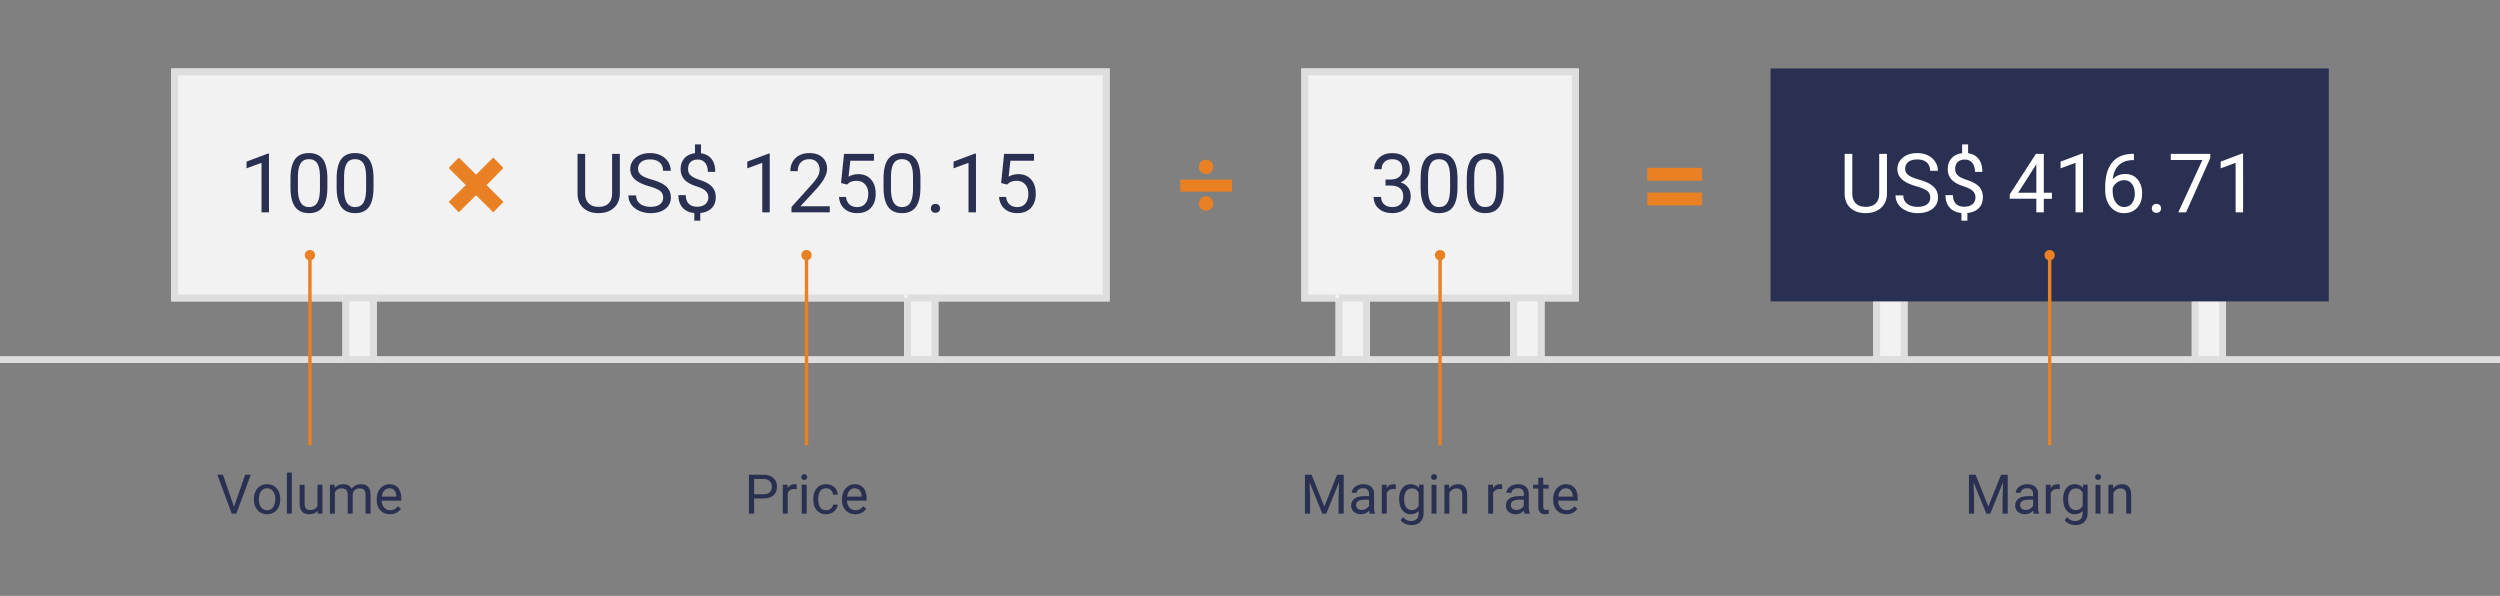 <svg width="730" height="174" viewBox="0 0 730 174" xmlns="http://www.w3.org/2000/svg" xmlns:xlink="http://www.w3.org/1999/xlink"><rect x="0" y="0" width="730" height="174" fill="#808080" stroke="none"/><title>mr2</title><defs><path id="a" d="M0 0h274v68H0z"/><path id="b" d="M50 66h10v20H50z"/><path id="c" d="M214 66h10v20h-10z"/><path id="d" d="M0 0h81v68H0z"/><path id="e" d="M10 66h10v20H10z"/><path id="f" d="M61 66h10v20H61z"/><path id="g" d="M30 66h10v20H30z"/><path id="h" d="M123 66h10v20h-10z"/></defs><g fill="none" fill-rule="evenodd"><path fill="#DEDEDE" d="M0 104h730v2H0z"/><g transform="translate(50 20)"><use fill="#F2F2F2" xlink:href="#a"/><path stroke="#DEDEDE" stroke-width="2" d="M1 1v66h272V1H1z"/></g><g transform="translate(50 20)"><use fill="#F2F2F2" xlink:href="#b"/><path stroke="#DEDEDE" stroke-width="2" d="M51 67v18h8V67h-8z"/></g><g transform="translate(50 20)"><use fill="#F2F2F2" xlink:href="#c"/><path stroke="#DEDEDE" stroke-width="2" d="M215 67v18h8V67h-8z"/></g><path d="M147 49.057L144.026 46 139 50.994 133.974 46 131 49.057l5.026 4.994L131 58.943 133.974 62 139 57.006 144.026 62 147 58.943l-4.923-4.892z" fill="#E98024"/><path d="M78.543 62h-2.18V47.55l-4.37 1.606v-1.968l6.21-2.333h.34V62zm17.05-7.277c0 2.539-.433 4.425-1.3 5.66-.867 1.234-2.223 1.851-4.066 1.851-1.82 0-3.168-.603-4.043-1.81s-1.329-3.01-1.36-5.408V52.12c0-2.508.434-4.371 1.301-5.59.867-1.219 2.227-1.828 4.078-1.828 1.836 0 3.188.588 4.055 1.764.867 1.176 1.312 2.99 1.336 5.443v2.813zm-2.167-2.965c0-1.836-.258-3.174-.774-4.014-.515-.84-1.332-1.26-2.449-1.26-1.11 0-1.918.418-2.426 1.254-.507.836-.77 2.121-.785 3.856v3.468c0 1.844.268 3.206.803 4.084.535.88 1.346 1.319 2.432 1.319 1.07 0 1.865-.414 2.384-1.242.52-.828.791-2.133.815-3.914v-3.551zm15.644 2.965c0 2.539-.433 4.425-1.3 5.66-.868 1.234-2.223 1.851-4.067 1.851-1.82 0-3.168-.603-4.043-1.81s-1.328-3.01-1.36-5.408V52.12c0-2.508.434-4.371 1.302-5.59.867-1.219 2.226-1.828 4.078-1.828 1.836 0 3.187.588 4.054 1.764.868 1.176 1.313 2.99 1.336 5.443v2.813zm-2.168-2.965c0-1.836-.257-3.174-.773-4.014-.516-.84-1.332-1.26-2.45-1.26-1.109 0-1.917.418-2.425 1.254-.508.836-.77 2.121-.785 3.856v3.468c0 1.844.267 3.206.802 4.084.536.88 1.346 1.319 2.432 1.319 1.07 0 1.865-.414 2.385-1.242.52-.828.79-2.133.814-3.914v-3.551zM180.992 44.938v11.601c-.008 1.61-.513 2.926-1.517 3.95-1.004 1.023-2.366 1.597-4.084 1.722l-.598.023c-1.867 0-3.355-.504-4.465-1.511-1.11-1.008-1.672-2.395-1.687-4.16V44.937h2.226v11.555c0 1.235.34 2.194 1.02 2.877.68.684 1.648 1.026 2.906 1.026 1.273 0 2.248-.34 2.924-1.02.676-.68 1.013-1.637 1.013-2.871V44.938h2.262zm8.578 9.457c-1.93-.555-3.334-1.237-4.213-2.045-.878-.809-1.318-1.807-1.318-2.995 0-1.343.537-2.455 1.611-3.334 1.075-.878 2.471-1.318 4.19-1.318 1.172 0 2.217.227 3.135.68.918.453 1.629 1.078 2.132 1.875.504.797.756 1.668.756 2.613h-2.261c0-1.031-.329-1.842-.985-2.432-.656-.59-1.582-.884-2.777-.884-1.11 0-1.975.244-2.596.732s-.931 1.166-.931 2.033c0 .696.294 1.284.884 1.764.59.48 1.594.92 3.012 1.318 1.418.399 2.527.838 3.328 1.319.8.48 1.395 1.04 1.781 1.681.387.641.58 1.395.58 2.262 0 1.383-.539 2.49-1.617 3.322-1.078.832-2.52 1.248-4.324 1.248a8.02 8.02 0 0 1-3.281-.673c-1.016-.45-1.799-1.065-2.35-1.846-.55-.781-.826-1.668-.826-2.66h2.262c0 1.03.38 1.845 1.142 2.443.762.598 1.78.897 3.053.897 1.188 0 2.098-.243 2.73-.727.633-.484.95-1.145.95-1.98 0-.836-.293-1.483-.88-1.94-.585-.457-1.648-.908-3.187-1.353zm17.262 3.21c0-.718-.252-1.324-.756-1.816s-1.353-.937-2.549-1.336c-1.664-.508-2.877-1.17-3.638-1.986-.762-.817-1.143-1.854-1.143-3.112 0-1.28.373-2.332 1.12-3.152.745-.82 1.77-1.308 3.075-1.465v-2.566h1.746v2.578c1.313.18 2.334.73 3.065 1.652.73.922 1.096 2.184 1.096 3.785h-2.157c0-1.101-.261-1.976-.785-2.624-.523-.649-1.23-.973-2.12-.973-.93 0-1.641.24-2.134.72-.492.481-.738 1.15-.738 2.01 0 .797.26 1.432.78 1.905.519.472 1.374.902 2.566 1.289 1.191.386 2.12.812 2.789 1.277.668.465 1.16 1.006 1.476 1.623.317.617.475 1.34.475 2.168 0 1.32-.396 2.383-1.19 3.188-.792.804-1.904 1.28-3.333 1.43v2.237h-1.735V62.2c-1.453-.133-2.592-.65-3.416-1.553-.824-.902-1.236-2.126-1.236-3.673h2.168c0 1.086.285 1.922.855 2.507.57.586 1.38.88 2.426.88 1.024 0 1.828-.247 2.414-.739.586-.492.879-1.164.879-2.016zM224.762 62h-2.18V47.55l-4.371 1.606v-1.968l6.21-2.333h.34V62zm17.531 0h-11.18v-1.559l5.907-6.562c.875-.992 1.478-1.799 1.81-2.42a4.039 4.039 0 0 0 .498-1.928c0-.89-.27-1.62-.808-2.191-.54-.57-1.258-.856-2.157-.856-1.078 0-1.916.307-2.513.92-.598.614-.897 1.467-.897 2.56h-2.168c0-1.57.506-2.839 1.518-3.808 1.011-.969 2.365-1.453 4.06-1.453 1.586 0 2.84.416 3.762 1.248.922.832 1.383 1.94 1.383 3.322 0 1.68-1.07 3.68-3.211 6l-4.57 4.957h8.566V62zm3.293-8.555l.867-8.508h8.742v2.004h-6.902l-.516 4.653c.836-.492 1.785-.739 2.848-.739 1.555 0 2.79.514 3.703 1.541.914 1.028 1.371 2.416 1.371 4.166 0 1.758-.474 3.143-1.424 4.155-.949 1.012-2.275 1.517-3.978 1.517-1.508 0-2.738-.418-3.692-1.254-.953-.835-1.496-1.992-1.628-3.468h2.05c.133.976.48 1.713 1.043 2.209s1.305.744 2.227.744c1.008 0 1.799-.344 2.373-1.031.574-.688.861-1.637.861-2.848 0-1.14-.31-2.057-.931-2.748-.621-.692-1.448-1.037-2.479-1.037-.945 0-1.687.207-2.226.62l-.575.47-1.734-.446zm23.18 1.278c0 2.539-.434 4.425-1.301 5.66-.867 1.234-2.223 1.851-4.067 1.851-1.82 0-3.168-.603-4.043-1.81s-1.328-3.01-1.359-5.408V52.12c0-2.508.434-4.371 1.3-5.59.868-1.219 2.227-1.828 4.079-1.828 1.836 0 3.187.588 4.055 1.764.867 1.176 1.312 2.99 1.336 5.443v2.813zm-2.168-2.965c0-1.836-.258-3.174-.774-4.014-.515-.84-1.332-1.26-2.449-1.26-1.11 0-1.918.418-2.426 1.254-.508.836-.77 2.121-.785 3.856v3.468c0 1.844.268 3.206.803 4.084.535.88 1.345 1.319 2.431 1.319 1.07 0 1.866-.414 2.385-1.242.52-.828.791-2.133.815-3.914v-3.551zm5.215 9.105c0-.375.11-.687.333-.937.223-.25.557-.375 1.002-.375.446 0 .784.125 1.014.375.23.25.346.562.346.937 0 .36-.115.66-.346.903-.23.242-.568.363-1.014.363-.445 0-.779-.121-1.002-.363a1.283 1.283 0 0 1-.334-.903zM284.983 62h-2.18V47.55l-4.37 1.606v-1.968l6.21-2.333h.34V62zm7.348-8.555l.867-8.508h8.742v2.004h-6.902l-.516 4.653c.836-.492 1.786-.739 2.848-.739 1.555 0 2.79.514 3.703 1.541.914 1.028 1.371 2.416 1.371 4.166 0 1.758-.474 3.143-1.424 4.155-.949 1.012-2.275 1.517-3.978 1.517-1.508 0-2.738-.418-3.691-1.254-.954-.835-1.497-1.992-1.63-3.468h2.051c.133.976.48 1.713 1.043 2.209s1.305.744 2.227.744c1.008 0 1.799-.344 2.373-1.031.574-.688.861-1.637.861-2.848 0-1.14-.31-2.057-.931-2.748-.621-.692-1.448-1.037-2.479-1.037-.945 0-1.687.207-2.226.62l-.575.47-1.734-.446z" fill="#2A3052"/><g transform="translate(344 46)" fill="#E98024" fill-rule="nonzero"><path d="M.615 6.442h15.132v3.52H.615z"/><circle cx="8.177" cy="13.44" r="2.105"/><circle cx="8.177" cy="2.737" r="2.105"/></g><g transform="translate(380 20)"><use fill="#F2F2F2" xlink:href="#d"/><path stroke="#DEDEDE" stroke-width="2" d="M1 1v66h79V1H1z"/></g><g transform="translate(380 20)"><use fill="#F2F2F2" xlink:href="#e"/><path stroke="#DEDEDE" stroke-width="2" d="M11 67v18h8V67h-8z"/></g><g transform="translate(380 20)"><use fill="#F2F2F2" xlink:href="#f"/><path stroke="#DEDEDE" stroke-width="2" d="M62 67v18h8V67h-8z"/></g><path d="M404.57 52.414h1.63c1.023-.016 1.827-.285 2.413-.809.586-.523.88-1.23.88-2.12 0-2-.997-3-2.99-3-.937 0-1.685.267-2.243.802-.559.535-.838 1.244-.838 2.127h-2.168c0-1.352.494-2.475 1.482-3.37.989-.894 2.244-1.34 3.768-1.34 1.61 0 2.871.425 3.785 1.276.914.852 1.371 2.036 1.371 3.551 0 .742-.24 1.461-.72 2.157-.481.695-1.135 1.214-1.963 1.558.937.297 1.662.79 2.173 1.477.512.687.768 1.527.768 2.52 0 1.53-.5 2.745-1.5 3.644-1 .898-2.3 1.347-3.902 1.347-1.602 0-2.905-.433-3.909-1.3-1.003-.868-1.505-2.012-1.505-3.434h2.18c0 .898.292 1.617.878 2.156.586.54 1.371.809 2.356.809 1.047 0 1.847-.274 2.402-.82.555-.547.832-1.332.832-2.356 0-.992-.305-1.754-.914-2.285-.61-.531-1.488-.805-2.637-.82h-1.629v-1.77zm21.024 2.309c0 2.539-.434 4.425-1.301 5.66-.867 1.234-2.223 1.851-4.066 1.851-1.82 0-3.168-.603-4.043-1.81s-1.329-3.01-1.36-5.408V52.12c0-2.508.434-4.371 1.301-5.59.867-1.219 2.227-1.828 4.078-1.828 1.836 0 3.188.588 4.055 1.764.867 1.176 1.312 2.99 1.336 5.443v2.813zm-2.168-2.965c0-1.836-.258-3.174-.774-4.014-.515-.84-1.332-1.26-2.449-1.26-1.11 0-1.918.418-2.426 1.254-.507.836-.77 2.121-.785 3.856v3.468c0 1.844.268 3.206.803 4.084.535.88 1.346 1.319 2.432 1.319 1.07 0 1.865-.414 2.384-1.242.52-.828.791-2.133.815-3.914v-3.551zm15.644 2.965c0 2.539-.433 4.425-1.3 5.66-.868 1.234-2.223 1.851-4.067 1.851-1.82 0-3.168-.603-4.043-1.81s-1.328-3.01-1.36-5.408V52.12c0-2.508.434-4.371 1.302-5.59.867-1.219 2.226-1.828 4.078-1.828 1.836 0 3.187.588 4.054 1.764.868 1.176 1.313 2.99 1.336 5.443v2.813zm-2.168-2.965c0-1.836-.257-3.174-.773-4.014-.516-.84-1.332-1.26-2.45-1.26-1.109 0-1.917.418-2.425 1.254-.508.836-.77 2.121-.785 3.856v3.468c0 1.844.267 3.206.802 4.084.536.88 1.346 1.319 2.432 1.319 1.07 0 1.865-.414 2.385-1.242.52-.828.79-2.133.814-3.914v-3.551z" fill="#2A3052"/><g><g transform="translate(517 20)"><use fill="#F2F2F2" xlink:href="#g"/><path stroke="#DEDEDE" stroke-width="2" d="M31 67v18h8V67h-8z"/></g><g transform="translate(517 20)"><use fill="#F2F2F2" xlink:href="#h"/><path stroke="#DEDEDE" stroke-width="2" d="M124 67v18h8V67h-8z"/></g><path fill="#2A3052" d="M517 20h163v68H517z"/><path d="M550.992 44.938v11.601c-.008 1.61-.513 2.926-1.517 3.95-1.004 1.023-2.366 1.597-4.084 1.722l-.598.023c-1.867 0-3.355-.504-4.465-1.511-1.11-1.008-1.672-2.395-1.687-4.16V44.937h2.226v11.555c0 1.235.34 2.194 1.02 2.877.68.684 1.648 1.026 2.906 1.026 1.273 0 2.248-.34 2.924-1.02.676-.68 1.013-1.637 1.013-2.871V44.938h2.262zm8.578 9.457c-1.93-.555-3.334-1.237-4.213-2.045-.878-.809-1.318-1.807-1.318-2.995 0-1.343.537-2.455 1.611-3.334 1.075-.878 2.471-1.318 4.19-1.318 1.172 0 2.217.227 3.135.68.918.453 1.629 1.078 2.132 1.875.504.797.756 1.668.756 2.613h-2.261c0-1.031-.329-1.842-.985-2.432-.656-.59-1.582-.884-2.777-.884-1.11 0-1.975.244-2.596.732s-.931 1.166-.931 2.033c0 .696.294 1.284.884 1.764.59.48 1.594.92 3.012 1.318 1.418.399 2.527.838 3.328 1.319.8.48 1.395 1.04 1.781 1.681.387.641.58 1.395.58 2.262 0 1.383-.539 2.49-1.617 3.322-1.078.832-2.52 1.248-4.324 1.248a8.02 8.02 0 0 1-3.281-.673c-1.016-.45-1.799-1.065-2.35-1.846-.55-.781-.826-1.668-.826-2.66h2.262c0 1.03.38 1.845 1.142 2.443.762.598 1.78.897 3.053.897 1.188 0 2.098-.243 2.73-.727.633-.484.95-1.145.95-1.98 0-.836-.293-1.483-.88-1.94-.585-.457-1.648-.908-3.187-1.353zm17.262 3.21c0-.718-.252-1.324-.756-1.816s-1.353-.937-2.549-1.336c-1.664-.508-2.877-1.17-3.638-1.986-.762-.817-1.143-1.854-1.143-3.112 0-1.28.373-2.332 1.12-3.152.745-.82 1.77-1.308 3.075-1.465v-2.566h1.746v2.578c1.313.18 2.334.73 3.065 1.652.73.922 1.096 2.184 1.096 3.785h-2.157c0-1.101-.261-1.976-.785-2.624-.523-.649-1.23-.973-2.12-.973-.93 0-1.641.24-2.134.72-.492.481-.738 1.15-.738 2.01 0 .797.26 1.432.78 1.905.519.472 1.374.902 2.566 1.289 1.191.386 2.12.812 2.789 1.277.668.465 1.16 1.006 1.476 1.623.317.617.475 1.34.475 2.168 0 1.32-.396 2.383-1.19 3.188-.792.804-1.904 1.28-3.333 1.43v2.237h-1.735V62.2c-1.453-.133-2.592-.65-3.416-1.553-.824-.902-1.236-2.126-1.236-3.673h2.168c0 1.086.285 1.922.855 2.507.57.586 1.38.88 2.426.88 1.024 0 1.828-.247 2.414-.739.586-.492.879-1.164.879-2.016zm19.957-1.335h2.367v1.77h-2.367V62h-2.18v-3.96h-7.77v-1.278l7.641-11.825h2.31V56.27zm-7.488 0h5.308v-8.368l-.257.47-5.051 7.898zM608.238 62h-2.18V47.55l-4.37 1.606v-1.968l6.21-2.333h.34V62zm14.86-17.074v1.84h-.399c-1.687.03-3.031.53-4.031 1.5-1 .968-1.578 2.332-1.734 4.09.898-1.032 2.125-1.547 3.68-1.547 1.484 0 2.67.523 3.556 1.57.887 1.047 1.33 2.398 1.33 4.055 0 1.757-.479 3.164-1.436 4.218-.957 1.055-2.24 1.582-3.85 1.582-1.632 0-2.956-.627-3.972-1.88-1.015-1.254-1.523-2.87-1.523-4.846v-.832c0-3.14.67-5.541 2.01-7.201 1.34-1.66 3.333-2.51 5.982-2.55h.387zm-2.848 7.687c-.742 0-1.426.223-2.05.668-.626.446-1.06 1.004-1.302 1.676v.797c0 1.406.317 2.539.95 3.398.632.86 1.422 1.29 2.367 1.29.976 0 1.744-.36 2.303-1.079.558-.718.837-1.66.837-2.824 0-1.172-.283-2.12-.85-2.842-.566-.722-1.317-1.084-2.255-1.084zm8.086 8.25c0-.375.111-.687.334-.937.223-.25.557-.375 1.002-.375.445 0 .783.125 1.014.375.23.25.345.562.345.937 0 .36-.115.66-.345.903-.23.242-.569.363-1.014.363-.445 0-.78-.121-1.002-.363a1.283 1.283 0 0 1-.334-.903zm17.062-14.707L638.332 62h-2.273l7.043-15.281h-9.235v-1.782h11.531v1.22zM654.984 62h-2.18V47.55l-4.37 1.606v-1.968l6.21-2.333h.34V62z" fill="#FFF"/></g><path d="M481 56.213h16V60h-16v-3.787zM481 49h16v3.787h-16V49z" fill="#E98024" fill-rule="nonzero"/><g><g transform="translate(89 73)" fill="#E98024"><circle cx="1.5" cy="1.5" r="1.5"/><path d="M1 2h1v55H1z"/></g><path d="M68.332 148.008l3.25-9.383h1.64L69.005 150h-1.328l-4.211-11.375h1.633l3.234 9.383zm5.805-2.313c0-.828.162-1.573.488-2.234.326-.662.779-1.172 1.36-1.531.58-.36 1.243-.54 1.988-.54 1.15 0 2.082.4 2.793 1.196.71.797 1.066 1.857 1.066 3.18v.101c0 .823-.158 1.561-.473 2.215a3.589 3.589 0 0 1-1.351 1.527c-.586.365-1.26.547-2.02.547-1.146 0-2.074-.398-2.785-1.195-.71-.797-1.066-1.852-1.066-3.164v-.102zm1.453.172c0 .938.217 1.69.652 2.258.435.568 1.017.852 1.746.852.735 0 1.318-.288 1.75-.864.433-.575.649-1.381.649-2.418 0-.927-.22-1.678-.66-2.254-.44-.575-1.025-.863-1.754-.863-.714 0-1.29.284-1.727.852-.437.567-.656 1.38-.656 2.437zM85.215 150H83.77v-12h1.445v12zm7.531-.836c-.562.662-1.388.992-2.476.992-.902 0-1.588-.261-2.06-.785-.47-.523-.709-1.298-.714-2.324v-5.5h1.445v5.46c0 1.282.521 1.923 1.563 1.923 1.104 0 1.838-.412 2.203-1.235v-6.148h1.445V150h-1.375l-.03-.836zm4.961-7.617l.04.937c.619-.729 1.455-1.093 2.507-1.093 1.182 0 1.987.453 2.414 1.359a3.202 3.202 0 0 1 1.098-.984c.45-.25.983-.375 1.597-.375 1.854 0 2.797.981 2.828 2.945V150h-1.445v-5.578c0-.604-.138-1.056-.414-1.356-.276-.3-.74-.449-1.39-.449-.537 0-.982.16-1.337.48-.354.321-.56.752-.617 1.294V150h-1.453v-5.54c0-1.228-.601-1.843-1.805-1.843-.947 0-1.596.404-1.945 1.211V150H96.34v-8.453h1.367zm16.172 8.61c-1.146 0-2.078-.377-2.797-1.13-.719-.752-1.078-1.759-1.078-3.02v-.265c0-.838.16-1.587.48-2.246a3.748 3.748 0 0 1 1.344-1.547 3.378 3.378 0 0 1 1.871-.558c1.1 0 1.953.362 2.563 1.086.61.724.914 1.76.914 3.109v.601h-5.727c.021.834.265 1.507.73 2.02.467.513 1.06.77 1.778.77.51 0 .943-.105 1.297-.313.354-.208.664-.484.93-.828l.882.687c-.708 1.089-1.77 1.633-3.187 1.633zm-.18-7.579c-.583 0-1.073.212-1.469.637-.395.424-.64 1.02-.734 1.785h4.234v-.11c-.041-.734-.24-1.303-.593-1.706-.354-.404-.834-.606-1.438-.606z" fill="#2A3052"/></g><g><g transform="translate(234 73)" fill="#E98024"><circle cx="1.5" cy="1.5" r="1.5"/><path d="M1 2h1v55H1z"/></g><path d="M220.2 145.547V150h-1.5v-11.375h4.195c1.244 0 2.22.318 2.925.953.706.636 1.059 1.477 1.059 2.524 0 1.104-.345 1.954-1.035 2.55-.69.597-1.679.895-2.965.895h-2.68zm0-1.227h2.695c.802 0 1.416-.188 1.843-.566.427-.378.64-.923.64-1.637 0-.677-.213-1.219-.64-1.625-.427-.406-1.013-.617-1.758-.633h-2.78v4.461zm12.452-1.476a4.331 4.331 0 0 0-.71-.055c-.949 0-1.592.404-1.93 1.211v6h-1.446v-8.453h1.407l.023.976c.474-.755 1.146-1.132 2.016-1.132.281 0 .495.036.64.109v1.344zm2.899 7.156h-1.446v-8.453h1.446V150zm-1.563-10.695c0-.235.072-.433.215-.594.143-.162.356-.242.637-.242s.495.08.64.242c.146.161.22.36.22.594 0 .234-.074.43-.22.586-.145.156-.359.234-.64.234s-.494-.078-.637-.234a.834.834 0 0 1-.215-.586zm7.266 9.672c.516 0 .966-.157 1.351-.47.386-.312.6-.702.641-1.171h1.367a2.62 2.62 0 0 1-.5 1.383 3.293 3.293 0 0 1-1.23 1.047 3.55 3.55 0 0 1-1.63.39c-1.15 0-2.065-.384-2.745-1.152-.68-.768-1.02-1.82-1.02-3.152v-.243c0-.823.151-1.554.453-2.195a3.451 3.451 0 0 1 1.301-1.492c.565-.354 1.233-.531 2.004-.531.948 0 1.736.283 2.363.851.628.568.963 1.305 1.004 2.211h-1.367c-.042-.547-.249-.996-.621-1.348-.372-.351-.832-.527-1.379-.527-.734 0-1.303.264-1.707.793-.404.529-.605 1.293-.605 2.293v.274c0 .973.2 1.723.601 2.25.401.526.974.789 1.719.789zm8.492 1.18c-1.146 0-2.078-.377-2.797-1.13-.719-.752-1.078-1.759-1.078-3.02v-.265c0-.838.16-1.587.48-2.246a3.748 3.748 0 0 1 1.344-1.547 3.378 3.378 0 0 1 1.871-.558c1.1 0 1.954.362 2.563 1.086.61.724.914 1.76.914 3.109v.601h-5.727c.021.834.265 1.507.73 2.02.467.513 1.06.77 1.778.77.51 0 .943-.105 1.297-.313.354-.208.664-.484.93-.828l.883.687c-.709 1.089-1.771 1.633-3.188 1.633zm-.18-7.579c-.583 0-1.073.212-1.468.637-.396.424-.641 1.02-.735 1.785h4.235v-.11c-.042-.734-.24-1.303-.594-1.706-.354-.404-.833-.606-1.438-.606z" fill="#2A3052"/></g><g><g transform="translate(419 73)" fill="#E98024"><circle cx="1.5" cy="1.5" r="1.5"/><path d="M1 2h1v55H1z"/></g><path d="M382.98 138.625l3.72 9.281 3.718-9.281h1.945V150h-1.5v-4.43l.14-4.78-3.733 9.21h-1.149l-3.726-9.188.148 4.758V150h-1.5v-11.375h1.937zM400.004 150c-.083-.167-.151-.464-.203-.89-.672.697-1.474 1.046-2.406 1.046-.834 0-1.517-.235-2.051-.707-.534-.471-.801-1.069-.801-1.793 0-.88.335-1.564 1.004-2.05.67-.488 1.61-.731 2.824-.731h1.406v-.664c0-.505-.15-.908-.453-1.207-.302-.3-.747-.45-1.336-.45-.515 0-.948.13-1.297.391-.349.26-.523.576-.523.946h-1.453c0-.422.15-.83.45-1.223.299-.393.705-.704 1.218-.934a4.1 4.1 0 0 1 1.691-.343c.974 0 1.737.243 2.29.73.551.487.838 1.158.859 2.012v3.89c0 .776.099 1.394.297 1.852V150h-1.516zm-2.399-1.102a2.54 2.54 0 0 0 1.29-.351c.406-.235.7-.54.882-.914v-1.735h-1.132c-1.771 0-2.657.519-2.657 1.555 0 .453.151.807.453 1.063.302.255.69.382 1.164.382zm9.97-6.054a4.331 4.331 0 0 0-.712-.055c-.948 0-1.59.404-1.93 1.211v6h-1.445v-8.453h1.407l.023.976c.474-.755 1.146-1.132 2.016-1.132.28 0 .494.036.64.109v1.344zm.984 2.86c0-1.319.304-2.367.914-3.145.609-.78 1.416-1.168 2.422-1.168 1.03 0 1.835.364 2.414 1.093l.07-.937h1.32v8.25c0 1.094-.324 1.956-.972 2.586-.649.63-1.52.945-2.614.945-.61 0-1.205-.13-1.789-.39-.583-.26-1.028-.618-1.336-1.07l.75-.868c.62.766 1.378 1.148 2.274 1.148.703 0 1.251-.197 1.644-.593.393-.396.59-.953.59-1.672v-.727c-.578.667-1.367 1-2.367 1-.99 0-1.79-.398-2.402-1.195-.612-.797-.918-1.883-.918-3.258zm1.453.163c0 .953.195 1.702.586 2.246.39.545.937.817 1.64.817.912 0 1.581-.414 2.008-1.243v-3.859c-.443-.807-1.107-1.21-1.992-1.21-.703 0-1.253.273-1.649.82-.395.546-.593 1.356-.593 2.43zm9.437 4.133h-1.445v-8.453h1.445V150zm-1.562-10.695c0-.235.071-.433.215-.594.143-.162.355-.242.636-.242.282 0 .495.08.64.242.147.161.22.36.22.594 0 .234-.073.43-.22.586-.145.156-.358.234-.64.234-.281 0-.493-.078-.636-.234a.834.834 0 0 1-.215-.586zm5.242 2.242l.047 1.062c.646-.812 1.49-1.218 2.531-1.218 1.786 0 2.688 1.007 2.703 3.023V150h-1.445v-5.594c-.005-.61-.145-1.06-.418-1.351-.274-.292-.7-.438-1.277-.438-.47 0-.88.125-1.235.375-.354.25-.63.578-.828.985V150h-1.445v-8.453h1.367zm15.508 1.297a4.331 4.331 0 0 0-.711-.055c-.948 0-1.591.404-1.93 1.211v6h-1.445v-8.453h1.406l.023.976c.474-.755 1.146-1.132 2.016-1.132.281 0 .495.036.64.109v1.344zm6.547 7.156c-.084-.167-.151-.464-.204-.89-.671.697-1.473 1.046-2.406 1.046-.833 0-1.517-.235-2.05-.707-.534-.471-.801-1.069-.801-1.793 0-.88.334-1.564 1.004-2.05.669-.488 1.61-.731 2.824-.731h1.406v-.664c0-.505-.151-.908-.453-1.207-.302-.3-.747-.45-1.336-.45-.516 0-.948.13-1.297.391-.349.26-.523.576-.523.946h-1.453c0-.422.15-.83.449-1.223.3-.393.705-.704 1.219-.934a4.1 4.1 0 0 1 1.69-.343c.975 0 1.738.243 2.29.73s.839 1.158.86 2.012v3.89c0 .776.098 1.394.296 1.852V150h-1.515zm-2.399-1.102a2.54 2.54 0 0 0 1.29-.351c.405-.235.7-.54.882-.914v-1.735h-1.133c-1.77 0-2.656.519-2.656 1.555 0 .453.151.807.453 1.063.302.255.69.382 1.164.382zm7.844-9.398v2.047h1.578v1.117h-1.578v5.242c0 .339.07.593.21.762.141.17.381.254.72.254a3.5 3.5 0 0 0 .687-.094V150a4.19 4.19 0 0 1-1.11.156c-.645 0-1.132-.195-1.46-.586-.328-.39-.492-.945-.492-1.664v-5.242h-1.54v-1.117h1.54V139.5h1.445zm6.773 10.656c-1.145 0-2.078-.376-2.797-1.129-.718-.752-1.078-1.759-1.078-3.02v-.265c0-.838.16-1.587.48-2.246a3.748 3.748 0 0 1 1.345-1.547 3.378 3.378 0 0 1 1.87-.558c1.1 0 1.954.362 2.563 1.086.61.724.914 1.76.914 3.109v.601h-5.726c.02.834.264 1.507.73 2.02.466.513 1.059.77 1.777.77.51 0 .943-.105 1.297-.313.355-.208.664-.484.93-.828l.883.687c-.708 1.089-1.771 1.633-3.188 1.633zm-.18-7.578c-.583 0-1.072.212-1.468.637-.396.424-.64 1.02-.734 1.785h4.234v-.11c-.042-.734-.24-1.303-.594-1.706-.354-.404-.833-.606-1.437-.606z" fill="#2A3052"/></g><g><g transform="translate(597 73)" fill="#E98024"><circle cx="1.5" cy="1.5" r="1.5"/><path d="M1 2h1v55H1z"/></g><path d="M576.871 138.625l3.719 9.281 3.719-9.281h1.945V150h-1.5v-4.43l.14-4.78-3.734 9.21h-1.148l-3.727-9.188.149 4.758V150h-1.5v-11.375h1.937zM593.895 150c-.084-.167-.152-.464-.204-.89-.671.697-1.474 1.046-2.406 1.046-.833 0-1.517-.235-2.05-.707-.534-.471-.801-1.069-.801-1.793 0-.88.334-1.564 1.003-2.05.67-.488 1.611-.731 2.825-.731h1.406v-.664c0-.505-.151-.908-.453-1.207-.302-.3-.748-.45-1.336-.45-.516 0-.948.13-1.297.391-.349.26-.523.576-.523.946h-1.454c0-.422.15-.83.45-1.223.3-.393.705-.704 1.218-.934a4.1 4.1 0 0 1 1.692-.343c.974 0 1.737.243 2.289.73s.838 1.158.86 2.012v3.89c0 .776.098 1.394.296 1.852V150h-1.515zm-2.399-1.102a2.54 2.54 0 0 0 1.29-.351c.405-.235.7-.54.882-.914v-1.735h-1.133c-1.77 0-2.656.519-2.656 1.555 0 .453.15.807.453 1.063.302.255.69.382 1.164.382zm9.969-6.054a4.331 4.331 0 0 0-.711-.055c-.948 0-1.591.404-1.93 1.211v6h-1.445v-8.453h1.406l.024.976c.474-.755 1.145-1.132 2.015-1.132.281 0 .495.036.64.109v1.344zm.984 2.86c0-1.319.305-2.367.914-3.145.61-.78 1.417-1.168 2.422-1.168 1.031 0 1.836.364 2.414 1.093l.07-.937h1.32v8.25c0 1.094-.323 1.956-.972 2.586-.648.63-1.52.945-2.613.945-.61 0-1.206-.13-1.79-.39-.582-.26-1.028-.618-1.335-1.07l.75-.868c.62.766 1.378 1.148 2.273 1.148.703 0 1.252-.197 1.645-.593.393-.396.59-.953.59-1.672v-.727c-.578.667-1.367 1-2.367 1-.99 0-1.79-.398-2.403-1.195-.612-.797-.918-1.883-.918-3.258zm1.453.163c0 .953.196 1.702.586 2.246.39.545.938.817 1.64.817.912 0 1.582-.414 2.009-1.243v-3.859c-.443-.807-1.107-1.21-1.992-1.21-.704 0-1.253.273-1.649.82-.396.546-.594 1.356-.594 2.43zM613.34 150h-1.445v-8.453h1.445V150zm-1.563-10.695c0-.235.072-.433.215-.594.143-.162.356-.242.637-.242s.495.08.64.242c.146.161.22.36.22.594 0 .234-.074.43-.22.586-.145.156-.359.234-.64.234s-.494-.078-.637-.234a.834.834 0 0 1-.215-.586zm5.243 2.242l.046 1.062c.646-.812 1.49-1.218 2.532-1.218 1.786 0 2.687 1.007 2.703 3.023V150h-1.446v-5.594c-.005-.61-.144-1.06-.418-1.351-.273-.292-.699-.438-1.277-.438-.469 0-.88.125-1.234.375s-.63.578-.828.985V150h-1.446v-8.453h1.368z" fill="#2A3052"/></g></g></svg>